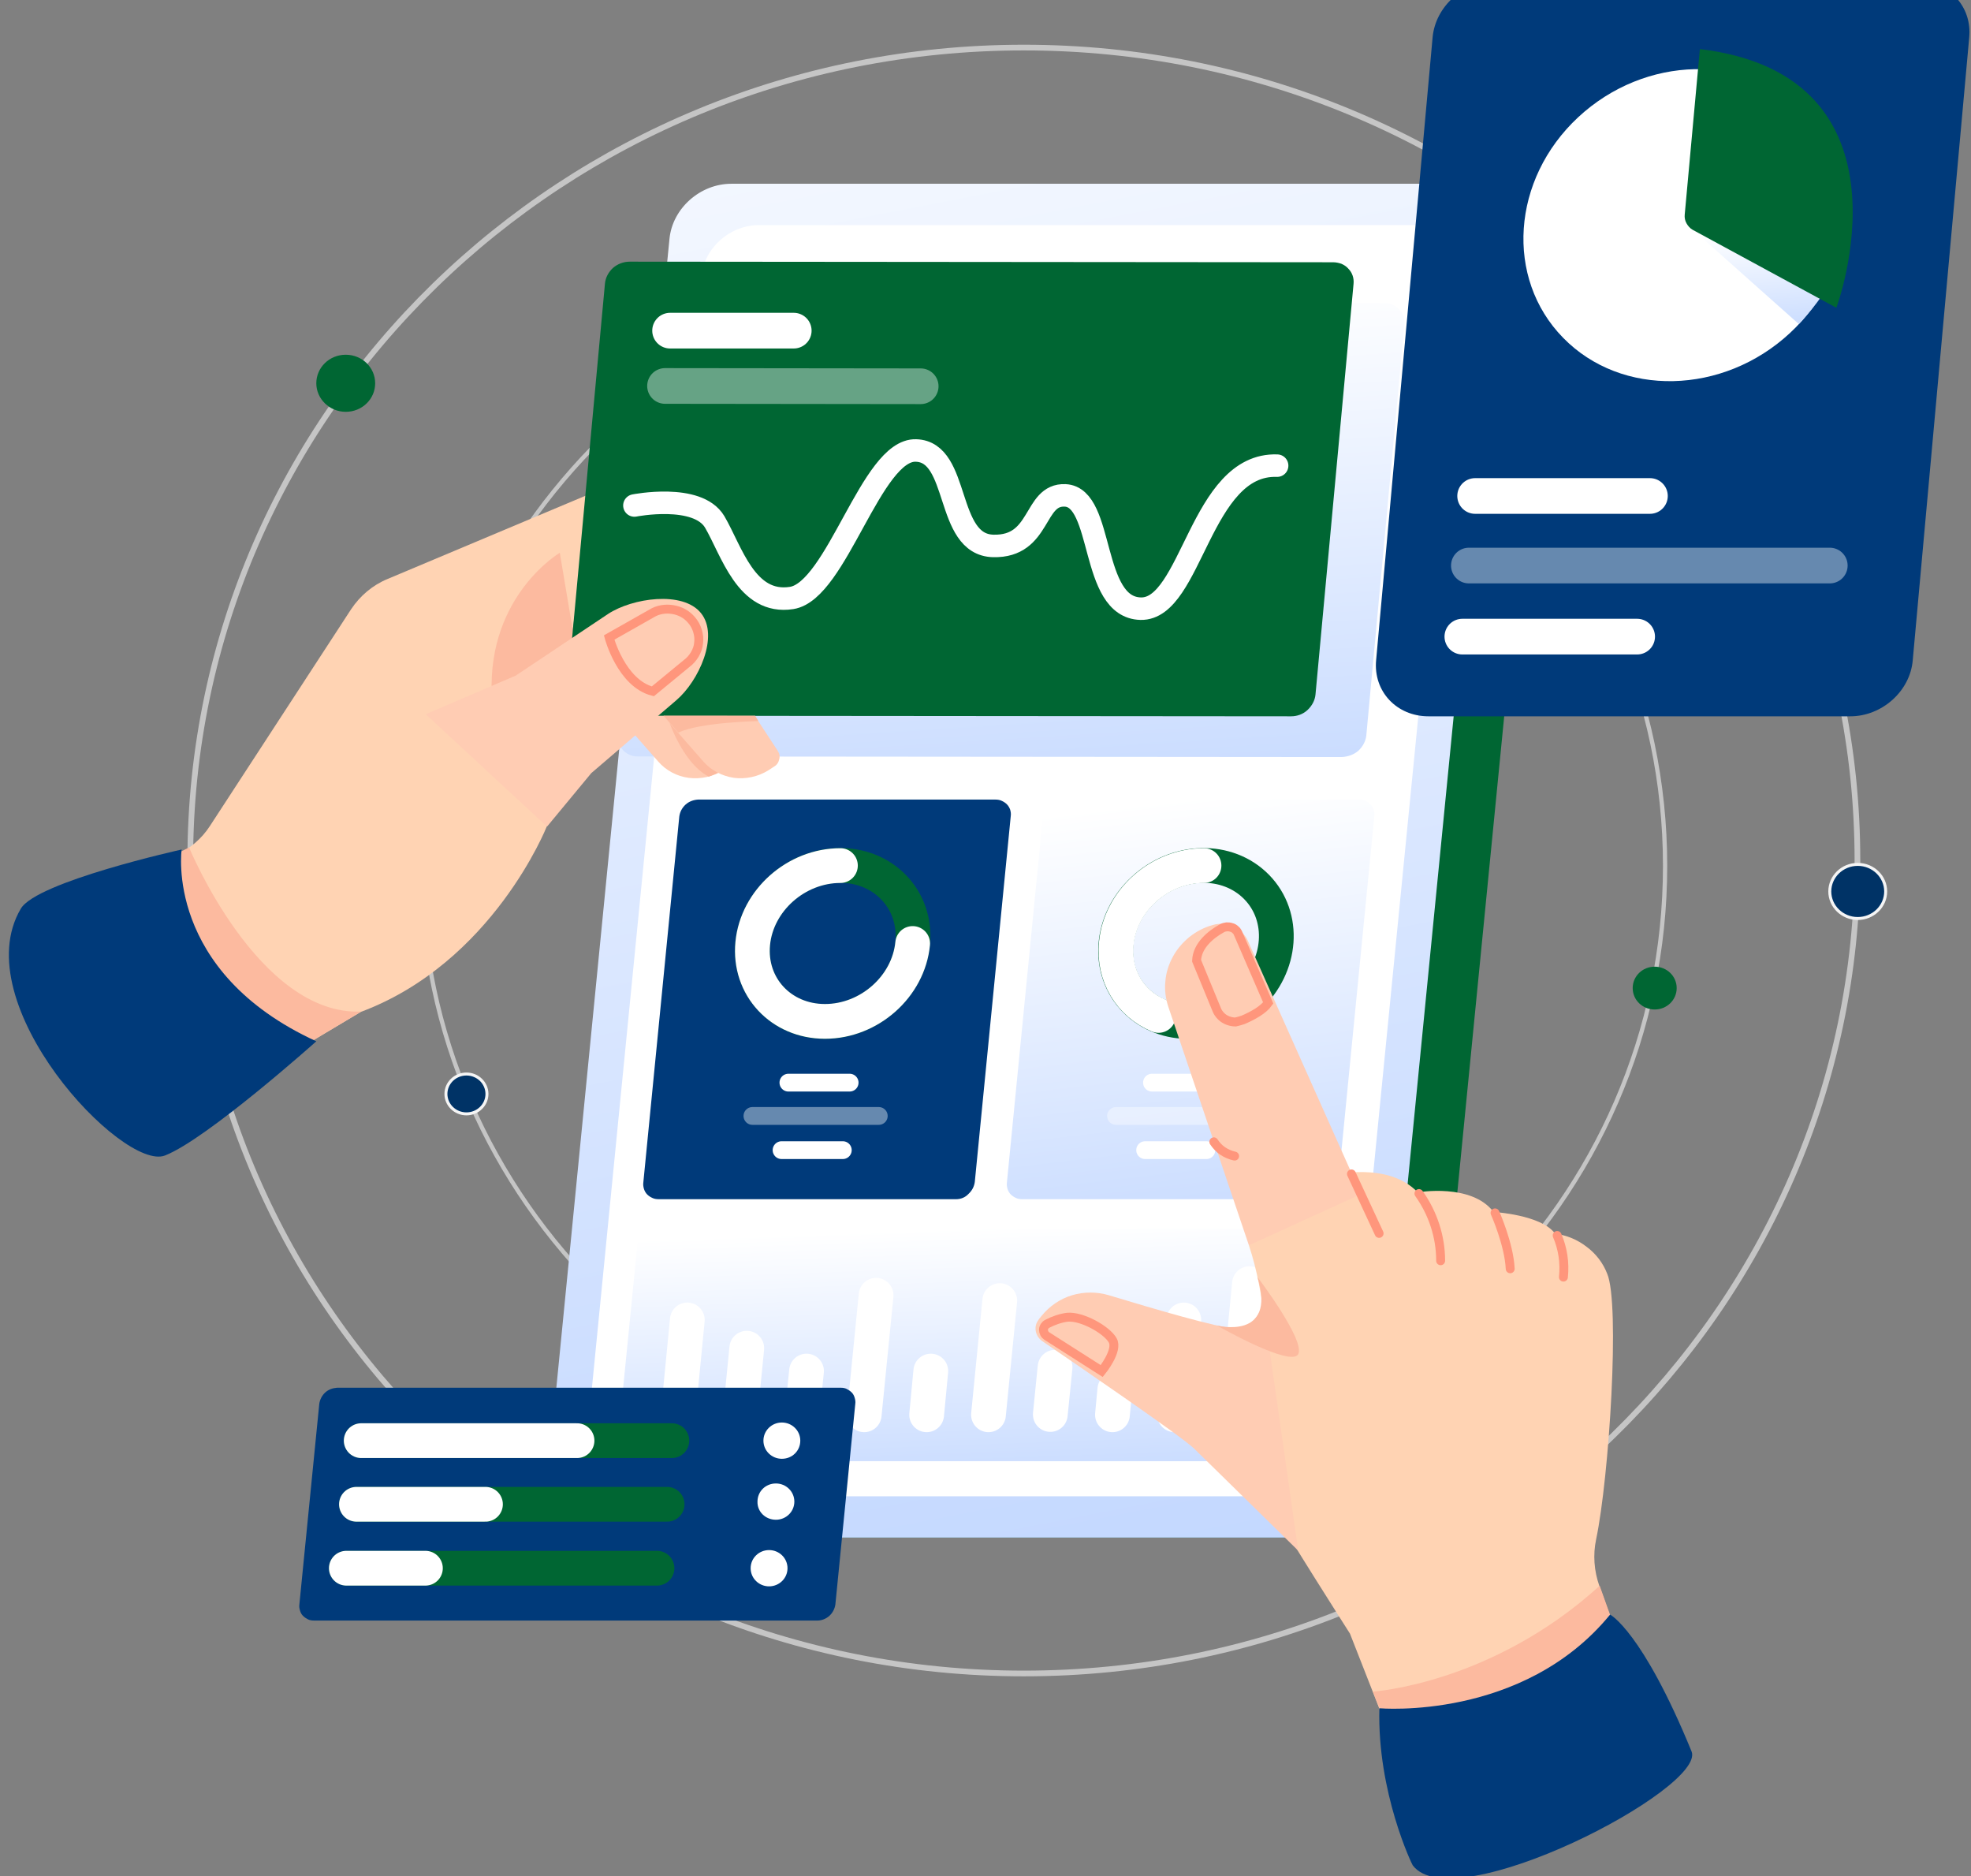 <?xml version="1.0" encoding="utf-8"?>
<!-- Generator: Adobe Illustrator 26.0.0, SVG Export Plug-In . SVG Version: 6.00 Build 0)  -->
<svg version="1.1" id="Camada_1" xmlns="http://www.w3.org/2000/svg" xmlns:xlink="http://www.w3.org/1999/xlink" x="0px" y="0px"
	 viewBox="0 0 663 631" style="enable-background:new 0 0 663 631;" xml:space="preserve">
<rect x="0" y="0" width="663" height="631" fill="#808080" stroke="none"/>
<style type="text/css">
	.st0{clip-path:url(#SVGID_00000041267090268019151690000009601645084338107553_);}
	.st1{fill:none;stroke:#C5C5C5;stroke-width:1.917;stroke-miterlimit:10;}
	.st2{fill:#006633;}
	.st3{fill:#003366;stroke:#F5F5F5;}
	.st4{fill:none;stroke:#C5C5C5;stroke-width:1.43;stroke-miterlimit:10;}
	.st5{fill:#1C85E8;}
	.st6{fill:url(#SVGID_00000094605657241998355300000007417941368527524782_);}
	.st7{fill:#FFFFFF;}
	.st8{fill:url(#SVGID_00000130635448446166702980000013716850977460987563_);}
	.st9{fill:url(#SVGID_00000039130780634440173830000000299347586622133376_);}
	.st10{fill:none;stroke:#006633;stroke-width:11.69;stroke-miterlimit:10;}
	.st11{fill:none;stroke:#FFFFFF;stroke-width:11.69;stroke-linecap:round;stroke-miterlimit:10;}
	.st12{fill:none;stroke:#FFFFFF;stroke-width:5.984;stroke-linecap:round;stroke-miterlimit:10;}
	
		.st13{opacity:0.4;fill:none;stroke:#FFFFFF;stroke-width:5.984;stroke-linecap:round;stroke-miterlimit:10;enable-background:new    ;}
	.st14{fill:#003A7A;}
	.st15{fill:url(#SVGID_00000124143591151297208060000010066795479292581295_);}
	.st16{fill:#FFCCB3;}
	.st17{fill:#FCBA9F;}
	.st18{fill:#FFD3B3;}
	.st19{fill:none;stroke:#FFFFFF;stroke-width:7.565;stroke-linecap:round;stroke-miterlimit:10;}
	.st20{fill:none;stroke:#FFFFFF;stroke-width:11.999;stroke-linecap:round;stroke-miterlimit:10;}
	
		.st21{opacity:0.4;fill:none;stroke:#FFFFFF;stroke-width:11.999;stroke-linecap:round;stroke-miterlimit:10;enable-background:new    ;}
	.st22{fill:none;stroke:#FF967C;stroke-width:3;stroke-linecap:round;}
	.st23{fill:url(#SVGID_00000056415661922858614560000007382724047210396556_);}
	.st24{fill:none;stroke:#FFFFFF;stroke-width:12;stroke-linecap:round;stroke-miterlimit:10;}
	
		.st25{opacity:0.4;fill:none;stroke:#FFFFFF;stroke-width:12;stroke-linecap:round;stroke-miterlimit:10;enable-background:new    ;}
	.st26{fill:#1D1D1D;}
	.st27{fill:none;stroke:#006633;stroke-width:11.69;stroke-linecap:round;stroke-miterlimit:10;}
</style>
<g>
	<defs>
		<rect id="SVGID_1_" x="-48" width="907" height="656"/>
	</defs>
	<clipPath id="SVGID_00000021120425771017718790000009598564811961894274_">
		<use xlink:href="#SVGID_1_"  style="overflow:visible;"/>
	</clipPath>
	<g style="clip-path:url(#SVGID_00000021120425771017718790000009598564811961894274_);">
		<path class="st1" d="M344.4,562.8c154.9,0,280.4-122.4,280.4-273.4S499.3,16,344.4,16C189.6,16,64,138.4,64,289.4
			S189.6,562.8,344.4,562.8z"/>
		<path class="st2" d="M116.3,138.5c5.5,0,9.9-4.3,9.9-9.6c0-5.3-4.4-9.6-9.9-9.6c-5.5,0-9.9,4.3-9.9,9.6
			C106.4,134.2,110.9,138.5,116.3,138.5z"/>
		<path class="st3" d="M634.3,299.8c0,5-4.2,9.1-9.4,9.1c-5.2,0-9.4-4.1-9.4-9.1c0-5,4.2-9.1,9.4-9.1
			C630.1,290.7,634.3,294.8,634.3,299.8z"/>
		<path class="st4" d="M350.9,495.2c115.5,0,209.2-91.3,209.2-204c0-112.6-93.7-204-209.2-204s-209.2,91.3-209.2,204
			C141.7,403.9,235.4,495.2,350.9,495.2z"/>
		<path class="st2" d="M556.6,339.5c4.1,0,7.4-3.2,7.4-7.2c0-4-3.3-7.2-7.4-7.2c-4.1,0-7.4,3.2-7.4,7.2
			C549.2,336.3,552.5,339.5,556.6,339.5z"/>
		<path class="st3" d="M163.8,367.9c0,3.7-3.1,6.7-6.9,6.7c-3.8,0-6.9-3-6.9-6.7c0-3.7,3.1-6.7,6.9-6.7
			C160.7,361.2,163.8,364.2,163.8,367.9z"/>
		<path class="st5" d="M257.2,115.9c4.1,0,7.4-3.2,7.4-7.2c0-4-3.3-7.2-7.4-7.2c-4.1,0-7.4,3.2-7.4,7.2
			C249.9,112.6,253.2,115.9,257.2,115.9z"/>
		<g>
			<path class="st2" d="M459.8,517.1H218.2c-10.5,0-18.2-8.3-17.2-18.5l41.2-418.3c1-10.2,10.3-18.5,20.8-18.5h241.6
				c10.5,0,18.2,8.3,17.2,18.5l-41.2,418.3C479.6,508.8,470.3,517.1,459.8,517.1z"/>
		</g>
		
			<linearGradient id="SVGID_00000103966743454693434310000012428619315691159702_" gradientUnits="userSpaceOnUse" x1="273.264" y1="734.455" x2="484.618" y2="-351.9" gradientTransform="matrix(1 0 0 -1 0 658)">
			<stop  offset="0" style="stop-color:#FFFFFF"/>
			<stop  offset="1" style="stop-color:#94B9FF"/>
		</linearGradient>
		<path style="fill:url(#SVGID_00000103966743454693434310000012428619315691159702_);" d="M442.8,517.1H201.2
			c-10.5,0-18.2-8.3-17.2-18.5l41.2-418.3c1-10.2,10.3-18.5,20.8-18.5h241.6c10.5,0,18.2,8.3,17.2,18.5l-41.2,418.3
			C462.6,508.8,453.3,517.1,442.8,517.1z"/>
		<path class="st7" d="M433.6,503.2H213.1c-9.7,0-16.8-7.7-15.9-17.1L236,92.8c0.9-9.5,9.6-17.1,19.3-17.1h220.5
			c9.7,0,16.8,7.7,15.9,17.1L452.9,486C452,495.5,443.4,503.2,433.6,503.2z"/>
		
			<linearGradient id="SVGID_00000010312671655090257560000011016502823610814094_" gradientUnits="userSpaceOnUse" x1="335.273" y1="556.794" x2="355.731" y2="230.14" gradientTransform="matrix(1 0 0 -1 0 658)">
			<stop  offset="0" style="stop-color:#FFFFFF"/>
			<stop  offset="1" style="stop-color:#94B9FF"/>
		</linearGradient>
		<path style="fill:url(#SVGID_00000010312671655090257560000011016502823610814094_);" d="M451.3,254.6l-236.6-0.2
			c-1,0-1.9-0.1-2.8-0.5c-0.9-0.4-1.7-0.9-2.3-1.6c-0.7-0.7-1.2-1.5-1.5-2.4c-0.3-0.9-0.4-1.8-0.3-2.8L220.6,109
			c0.2-2,1.2-3.8,2.7-5.2c1.5-1.3,3.5-2.1,5.6-2.1l236.6,0.2c1,0,1.9,0.2,2.8,0.5c0.9,0.4,1.7,0.9,2.3,1.6c0.7,0.7,1.2,1.5,1.5,2.4
			c0.3,0.9,0.4,1.8,0.3,2.8l-12.8,138.1c-0.2,2-1.2,3.8-2.7,5.2C455.4,253.8,453.4,254.5,451.3,254.6z"/>
		
			<linearGradient id="SVGID_00000033332208029108713890000008264287326183683766_" gradientUnits="userSpaceOnUse" x1="392.625" y1="388.817" x2="426.106" y2="104.457" gradientTransform="matrix(1 0 0 -1 0 658)">
			<stop  offset="0" style="stop-color:#FFFFFF"/>
			<stop  offset="1" style="stop-color:#94B9FF"/>
		</linearGradient>
		<path style="fill:url(#SVGID_00000033332208029108713890000008264287326183683766_);" d="M443.9,403.3h-100
			c-0.7,0-1.5-0.1-2.1-0.4c-0.7-0.3-1.3-0.7-1.8-1.2c-0.5-0.5-0.9-1.2-1.1-1.9c-0.2-0.7-0.3-1.4-0.2-2.1l12.1-123.1
			c0.2-1.5,0.9-2.9,2.1-4c1.2-1,2.7-1.6,4.2-1.7h100c0.7,0,1.5,0.1,2.1,0.4c0.7,0.3,1.3,0.7,1.8,1.2c0.5,0.5,0.9,1.2,1.1,1.8
			c0.2,0.7,0.3,1.4,0.2,2.1l-12.1,123.1c-0.2,1.5-0.9,2.9-2.1,4C447,402.7,445.5,403.3,443.9,403.3z"/>
		<path class="st10" d="M420,335.4c11.3-10.5,12.5-27.1,2.7-37.1c-9.8-10-26.8-9.6-38.1,0.9c-11.3,10.5-12.5,27.1-2.7,37.1
			C391.7,346.3,408.8,345.9,420,335.4z"/>
		<path class="st11" d="M389.7,341.5c-9.4-3.9-15.3-13.3-14.2-24.2c1.4-14.5,14.6-26.2,29.5-26.2"/>
		<path class="st12" d="M387.5,364.1H408"/>
		<path class="st12" d="M385.2,386.8h20.6"/>
		<path class="st13" d="M375.4,375.3h42.5"/>
		<path class="st14" d="M321.6,403.3h-100c-0.7,0-1.5-0.1-2.1-0.4c-0.7-0.3-1.3-0.7-1.8-1.2c-0.5-0.5-0.9-1.2-1.1-1.9
			c-0.2-0.7-0.3-1.4-0.2-2.1l12.1-123.1c0.2-1.5,0.9-2.9,2.1-4s2.7-1.6,4.2-1.7h100c0.7,0,1.5,0.1,2.1,0.4c0.7,0.3,1.3,0.7,1.8,1.2
			c0.5,0.5,0.9,1.2,1.1,1.8c0.2,0.7,0.3,1.4,0.2,2.1l-12.1,123.1c-0.2,1.5-0.9,2.9-2.1,4C324.7,402.7,323.2,403.3,321.6,403.3z"/>
		<path class="st10" d="M297.8,335.4c11.3-10.5,12.5-27.1,2.7-37.1c-9.8-10-26.8-9.6-38.1,0.9c-11.3,10.5-12.5,27.1-2.7,37.1
			C269.4,346.3,286.5,345.9,297.8,335.4z"/>
		<path class="st11" d="M307,317.3c-1.4,14.5-14.6,26.2-29.5,26.2c-14.8,0-25.7-11.7-24.3-26.2c1.4-14.5,14.6-26.2,29.5-26.2"/>
		<path class="st12" d="M265.2,364.1h20.6"/>
		<path class="st12" d="M262.9,386.8h20.6"/>
		<path class="st13" d="M253.1,375.3h42.5"/>
		
			<linearGradient id="SVGID_00000009571839833622357600000007623050231163329172_" gradientUnits="userSpaceOnUse" x1="326.52" y1="245.06" x2="332.413" y2="77.683" gradientTransform="matrix(1 0 0 -1 0 658)">
			<stop  offset="0" style="stop-color:#FFFFFF"/>
			<stop  offset="1" style="stop-color:#94B9FF"/>
		</linearGradient>
		<path style="fill:url(#SVGID_00000009571839833622357600000007623050231163329172_);" d="M435.5,491.4H212.6c-0.7,0-1.4-0.1-2-0.4
			c-0.6-0.3-1.2-0.7-1.7-1.2c-0.5-0.5-0.8-1.1-1-1.8c-0.2-0.6-0.3-1.3-0.2-2l6.7-67.5c0.2-1.4,0.9-2.8,2-3.8c1.1-1,2.5-1.5,4-1.6
			h222.9c0.7,0,1.4,0.1,2,0.4c0.6,0.3,1.2,0.7,1.7,1.2c0.5,0.5,0.8,1.1,1,1.8c0.2,0.6,0.3,1.3,0.2,2l-6.7,67.5
			c-0.2,1.4-0.9,2.8-2,3.8C438.4,490.8,437,491.4,435.5,491.4z"/>
		<path class="st11" d="M228.1,475.8l3.1-31.9"/>
		<path class="st11" d="M251.2,453.4l-2.2,22.3"/>
		<path class="st11" d="M271.3,461.1l-1.5,14.7"/>
		<path class="st11" d="M294.7,435.6l-4,40.2"/>
		<path class="st11" d="M313.1,461.1l-1.4,14.7"/>
		<path class="st11" d="M336.3,437.4l-3.8,38.4"/>
		<path class="st11" d="M354.9,459.8l-1.6,15.9"/>
		<path class="st11" d="M375,467.3l-0.8,8.5"/>
		<path class="st11" d="M398.2,443.9l-3.1,31.9"/>
		<path class="st11" d="M420.3,431.7l-4.3,44"/>
		<path class="st16" d="M233.9,233.4l12.5,19.1c0.6,0.9,0.8,1.9,0.5,2.9c-0.2,1-0.8,1.9-1.7,2.4l-2,1.3c-3.4,2.1-7.5,3-11.5,2.5
			s-7.7-2.5-10.3-5.5l-16.6-18.9L233.9,233.4z"/>
		<path class="st17" d="M224.4,240.7c0,0,4.6,15.5,14,20.5c2.4-0.9,4.7-2,6.9-3.4l-10.4-17.1"/>
		<path class="st18" d="M10.1,310.6l49.2-23c4.6-2.2,8.6-5.6,11.3-9.8l47.5-72.9c3-4.5,7.2-8.1,12.3-10.2l68.5-28.8L184.2,274
			l-0.3,4c0,0-18.1,45.7-62.5,62.3l-71,42.3L10.1,310.6z"/>
		<path class="st17" d="M63.6,285c0,0,23.3,56.6,57.9,55.2l-22.1,13.2c0,0-75-13.6-46.9-62.8L63.6,285z"/>
		<path class="st17" d="M188.3,185.9c0,0-24.2,14.3-22.9,47.5l29.1-10.6L188.3,185.9z"/>
		<path class="st16" d="M249.1,233.4l12.5,19.1c0.6,0.9,0.8,1.9,0.5,2.9c-0.2,1-0.8,1.9-1.7,2.4l-2,1.3c-3.4,2.1-7.5,3-11.5,2.5
			c-4-0.6-7.7-2.5-10.3-5.5L220,237.2L249.1,233.4z"/>
		<path class="st2" d="M434.3,240.9l-236.6-0.2c-1,0-1.9-0.1-2.8-0.5c-0.9-0.4-1.7-0.9-2.4-1.6c-0.7-0.7-1.2-1.5-1.5-2.4
			c-0.3-0.9-0.4-1.8-0.3-2.8l12.8-138.1c0.2-2,1.2-3.8,2.7-5.2c1.5-1.3,3.5-2.1,5.6-2.1l236.6,0.2c1,0,1.9,0.2,2.8,0.5
			c0.9,0.4,1.7,0.9,2.3,1.6c0.7,0.7,1.2,1.5,1.5,2.4c0.3,0.9,0.4,1.8,0.3,2.8l-12.8,138.1c-0.2,2-1.2,3.8-2.7,5.2
			C438.3,240.2,436.3,240.9,434.3,240.9z"/>
		<path class="st19" d="M213.4,170c0,0,21.2-4.2,27,5.5c5.7,9.7,10.6,28,25.9,25.6c15.2-2.4,26.8-50.1,41.8-49.6
			c15,0.4,9.7,31.7,26,32.1s13.4-17.5,24.2-17c13.2,0.6,8.3,37.7,25.4,38.1c17.2,0.4,20-49,45.9-48.1"/>
		<path class="st20" d="M225.4,111.2l41.6,0"/>
		<path class="st21" d="M223.7,129.8l86,0.1"/>
		<path class="st16" d="M143.2,240.2l30.3-13l31-20.7c8.2-5.4,25.2-7.9,31.3-0.3c6.2,7.7-0.8,22.9-8.3,29.3L198.9,260L184,278
			L143.2,240.2z"/>
		<path class="st22" d="M204.9,214.4c0,0,4.1,15.4,14.7,18.1l11.3-9.3c1.1-0.8,2.1-1.9,2.8-3.1c0.7-1.2,1.2-2.5,1.3-3.9
			c0.2-1.4,0-2.8-0.4-4.1c-0.4-1.3-1.1-2.6-2-3.6c-1.6-1.9-3.8-3.1-6.3-3.5c-2.5-0.4-5,0-7.1,1.3L204.9,214.4z"/>
		<g>
			<path class="st14" d="M61.1,285.7c0,0-5.9,41,45.3,64.5c0,0-36.8,32.9-50.9,38.4c-14.2,5.5-67.4-51-48.5-83
				C12.3,296.5,61.1,285.7,61.1,285.7z"/>
		</g>
		<path class="st17" d="M255.1,242.5c0,0-19.9,0.4-26.9,3.9l-5-5.7l30.8,0L255.1,242.5z"/>
		<path class="st14" d="M622.4,240.9H480.5c-10.7,0-18.6-8.4-17.6-18.9l19-209.5C482.9,2.1,492.3-6.3,503-6.3h141.8
			c10.7,0,18.6,8.4,17.6,18.9l-19,209.5C642.5,232.5,633,240.9,622.4,240.9z"/>
		<path class="st7" d="M602.1,112c22.5-20.9,24.7-54.2,5.1-74.2c-19.7-20-53.8-19.3-76.3,1.6c-22.5,20.9-24.7,54.2-5.1,74.2
			C545.4,133.7,579.6,132.9,602.1,112z"/>
		
			<linearGradient id="SVGID_00000085217721365087122040000014301791140510288021_" gradientUnits="userSpaceOnUse" x1="591.869" y1="580.791" x2="596.898" y2="513.25" gradientTransform="matrix(1 0 0 -1 0 658)">
			<stop  offset="0" style="stop-color:#FFFFFF"/>
			<stop  offset="1" style="stop-color:#94B9FF"/>
		</linearGradient>
		<path style="fill:url(#SVGID_00000085217721365087122040000014301791140510288021_);" d="M569.5,77.3l35.6,31.7
			c0,0,8.1-8.5,10.5-14.6L569.5,77.3z"/>
		<path class="st2" d="M571.8,16.5l-5.1,55.7c-0.1,1,0.1,2,0.6,2.9c0.5,0.9,1.2,1.7,2.1,2.2l48.3,26.2
			C617.8,103.5,646.5,25.5,571.8,16.5z"/>
		<path class="st24" d="M496.2,166.8H555"/>
		<path class="st24" d="M491.9,214.1h58.8"/>
		<path class="st25" d="M494.1,190.2h121.4"/>
		<path class="st18" d="M447.9,395.3c0,0,18.9-4.9,29,5.7c0,0,18.1-3.2,25.5,6.6c0,0,16.1,0.9,20.7,7.3c3.9,0.5,7.5,2,10.6,4.4
			c3.1,2.3,5.5,5.4,6.9,9c4.4,10.1,0.7,68.5-3.7,89.4c-1.1,5.2-0.7,10.6,1.1,15.7l11.1,31.1l-76.8,31.3l-18.2-46.4
			c0,0-22.2-34.8-25.4-41c-3.2-6.2,2.2-57.5-8.6-89.6L447.9,395.3z"/>
		<path class="st17" d="M464,574.5l-2.2-5.6c0,0,39.9-2.5,76.3-35.6l3.5,9.8c0,0-4.5,20.2-25,29.7C496.1,582.2,464,574.5,464,574.5z
			"/>
		<path class="st14" d="M464,574.5c0,0,48.3,4.3,77.6-31.5c0,0,10.8,5.5,27.4,46c5.1,12.4-80.1,56.7-93.8,38.3
			C475.1,627.3,463.2,602.8,464,574.5z"/>
		<path class="st16" d="M424.8,438.1c0,0-1.7,8.6-9.5,8.6c-5.1,0-27.4-6.6-42.3-11.1c-4-1.2-8.4-1.2-12.4,0c-4,1.2-7.6,3.7-10.2,6.9
			l-0.9,1.1c-0.4,0.6-0.8,1.2-1,1.9c-0.2,0.7-0.2,1.4-0.1,2.1c0.1,0.7,0.4,1.4,0.8,2c0.4,0.6,0.9,1.1,1.5,1.5
			c12.6,8.6,46.5,31.8,50.9,36c5.3,5.2,35.1,34.4,35.1,34.4L424.8,438.1z"/>
		<path class="st17" d="M423,429.5c0,0,16.1,21.2,13.7,25.9c-2.4,4.6-27.3-9.6-27.3-9.6S429.5,450.9,423,429.5z"/>
		<path class="st16" d="M420.1,418.8L393,338.6c-0.9-2.7-1.3-5.7-1-8.5c0.2-2.9,1.1-5.7,2.5-8.3c1.4-2.6,3.3-4.8,5.6-6.7
			c2.3-1.8,4.9-3.2,7.8-4c2.3-0.7,4.8-0.5,7,0.5c2.2,1,4,2.8,4.9,4.9l38,85.1L420.1,418.8z"/>
		<path class="st22" d="M408.3,384c0.8,1.2,1.8,2.3,3,3.1c1.2,0.8,2.6,1.4,4,1.7"/>
		<path class="st22" d="M418.1,343c3.3-1.4,6.9-3.4,8.5-5.7l-10.1-23.3c-0.2-0.5-0.5-1-0.9-1.3c-0.4-0.4-0.9-0.7-1.4-0.8
			c-0.5-0.2-1.1-0.2-1.6-0.2c-0.6,0.1-1.1,0.2-1.6,0.5c-3.6,2-8.3,5.7-8.5,10.9l6.8,16.5c0.3,0.8,0.8,1.5,1.5,2.2
			c0.6,0.6,1.4,1.1,2.2,1.4c0.8,0.3,1.7,0.5,2.6,0.5C416.4,343.5,417.2,343.3,418.1,343z"/>
		<path class="st22" d="M454.6,394.8l9.3,20"/>
		<path class="st22" d="M477.3,401.4c4.7,6.6,7.3,14.5,7.3,22.6"/>
		<path class="st22" d="M502.9,407.9c0,0,4.7,10.5,5.1,18.8"/>
		<path class="st22" d="M523.8,415.5c1.9,4.4,2.6,9.2,2.1,14"/>
		<path class="st22" d="M370.6,461.1c0,0,5.6-6.9,3.7-10.3c-1.9-3.5-10.4-8.3-15.3-7.8c-2.3,0.3-4.6,1.1-6.7,2.2
			c-0.4,0.2-0.7,0.5-0.9,0.8c-0.2,0.3-0.4,0.7-0.4,1.2c0,0.4,0.1,0.8,0.3,1.2c0.2,0.4,0.5,0.7,0.8,0.9L370.6,461.1z"/>
		<g>
			<path class="st14" d="M275,545H105.6c-0.7,0-1.4-0.1-2-0.4c-0.6-0.3-1.2-0.7-1.7-1.2c-0.5-0.5-0.8-1.1-1-1.8
				c-0.2-0.7-0.3-1.3-0.2-2l6.7-67.5c0.2-1.4,0.9-2.8,2-3.8c1.1-1,2.5-1.5,4-1.6h169.4c0.7,0,1.4,0.1,2,0.4c0.6,0.3,1.2,0.7,1.7,1.2
				c0.5,0.5,0.8,1.1,1,1.8c0.2,0.7,0.3,1.3,0.2,2l-6.7,67.5c-0.2,1.4-0.9,2.8-2,3.8C277.9,544.4,276.4,545,275,545z"/>
		</g>
		<path class="st26" d="M121.5,484.5H226H121.5z"/>
		<path class="st27" d="M121.5,484.5H226"/>
		<path class="st11" d="M121.5,484.5h72.6"/>
		<path class="st26" d="M119.9,505.9h104.5H119.9z"/>
		<path class="st27" d="M119.9,505.9h104.5"/>
		<path class="st11" d="M119.9,505.9h43.4"/>
		<path class="st26" d="M116.5,527.4H221H116.5z"/>
		<path class="st27" d="M116.5,527.4H221"/>
		<path class="st11" d="M116.5,527.4h26.6"/>
		<path class="st7" d="M263,490.6c3.5,0,6.2-2.7,6.2-6.1s-2.8-6.1-6.2-6.1c-3.4,0-6.2,2.7-6.2,6.1S259.6,490.6,263,490.6z"/>
		<path class="st7" d="M261,511.1c3.4,0,6.2-2.7,6.2-6.1c0-3.4-2.8-6.1-6.2-6.1c-3.5,0-6.2,2.7-6.2,6.1
			C254.7,508.4,257.5,511.1,261,511.1z"/>
		<path class="st7" d="M258.7,533.5c3.4,0,6.2-2.7,6.2-6.1c0-3.4-2.8-6.1-6.2-6.1c-3.4,0-6.2,2.7-6.2,6.1
			C252.5,530.8,255.3,533.5,258.7,533.5z"/>
	</g>
</g>
</svg>
